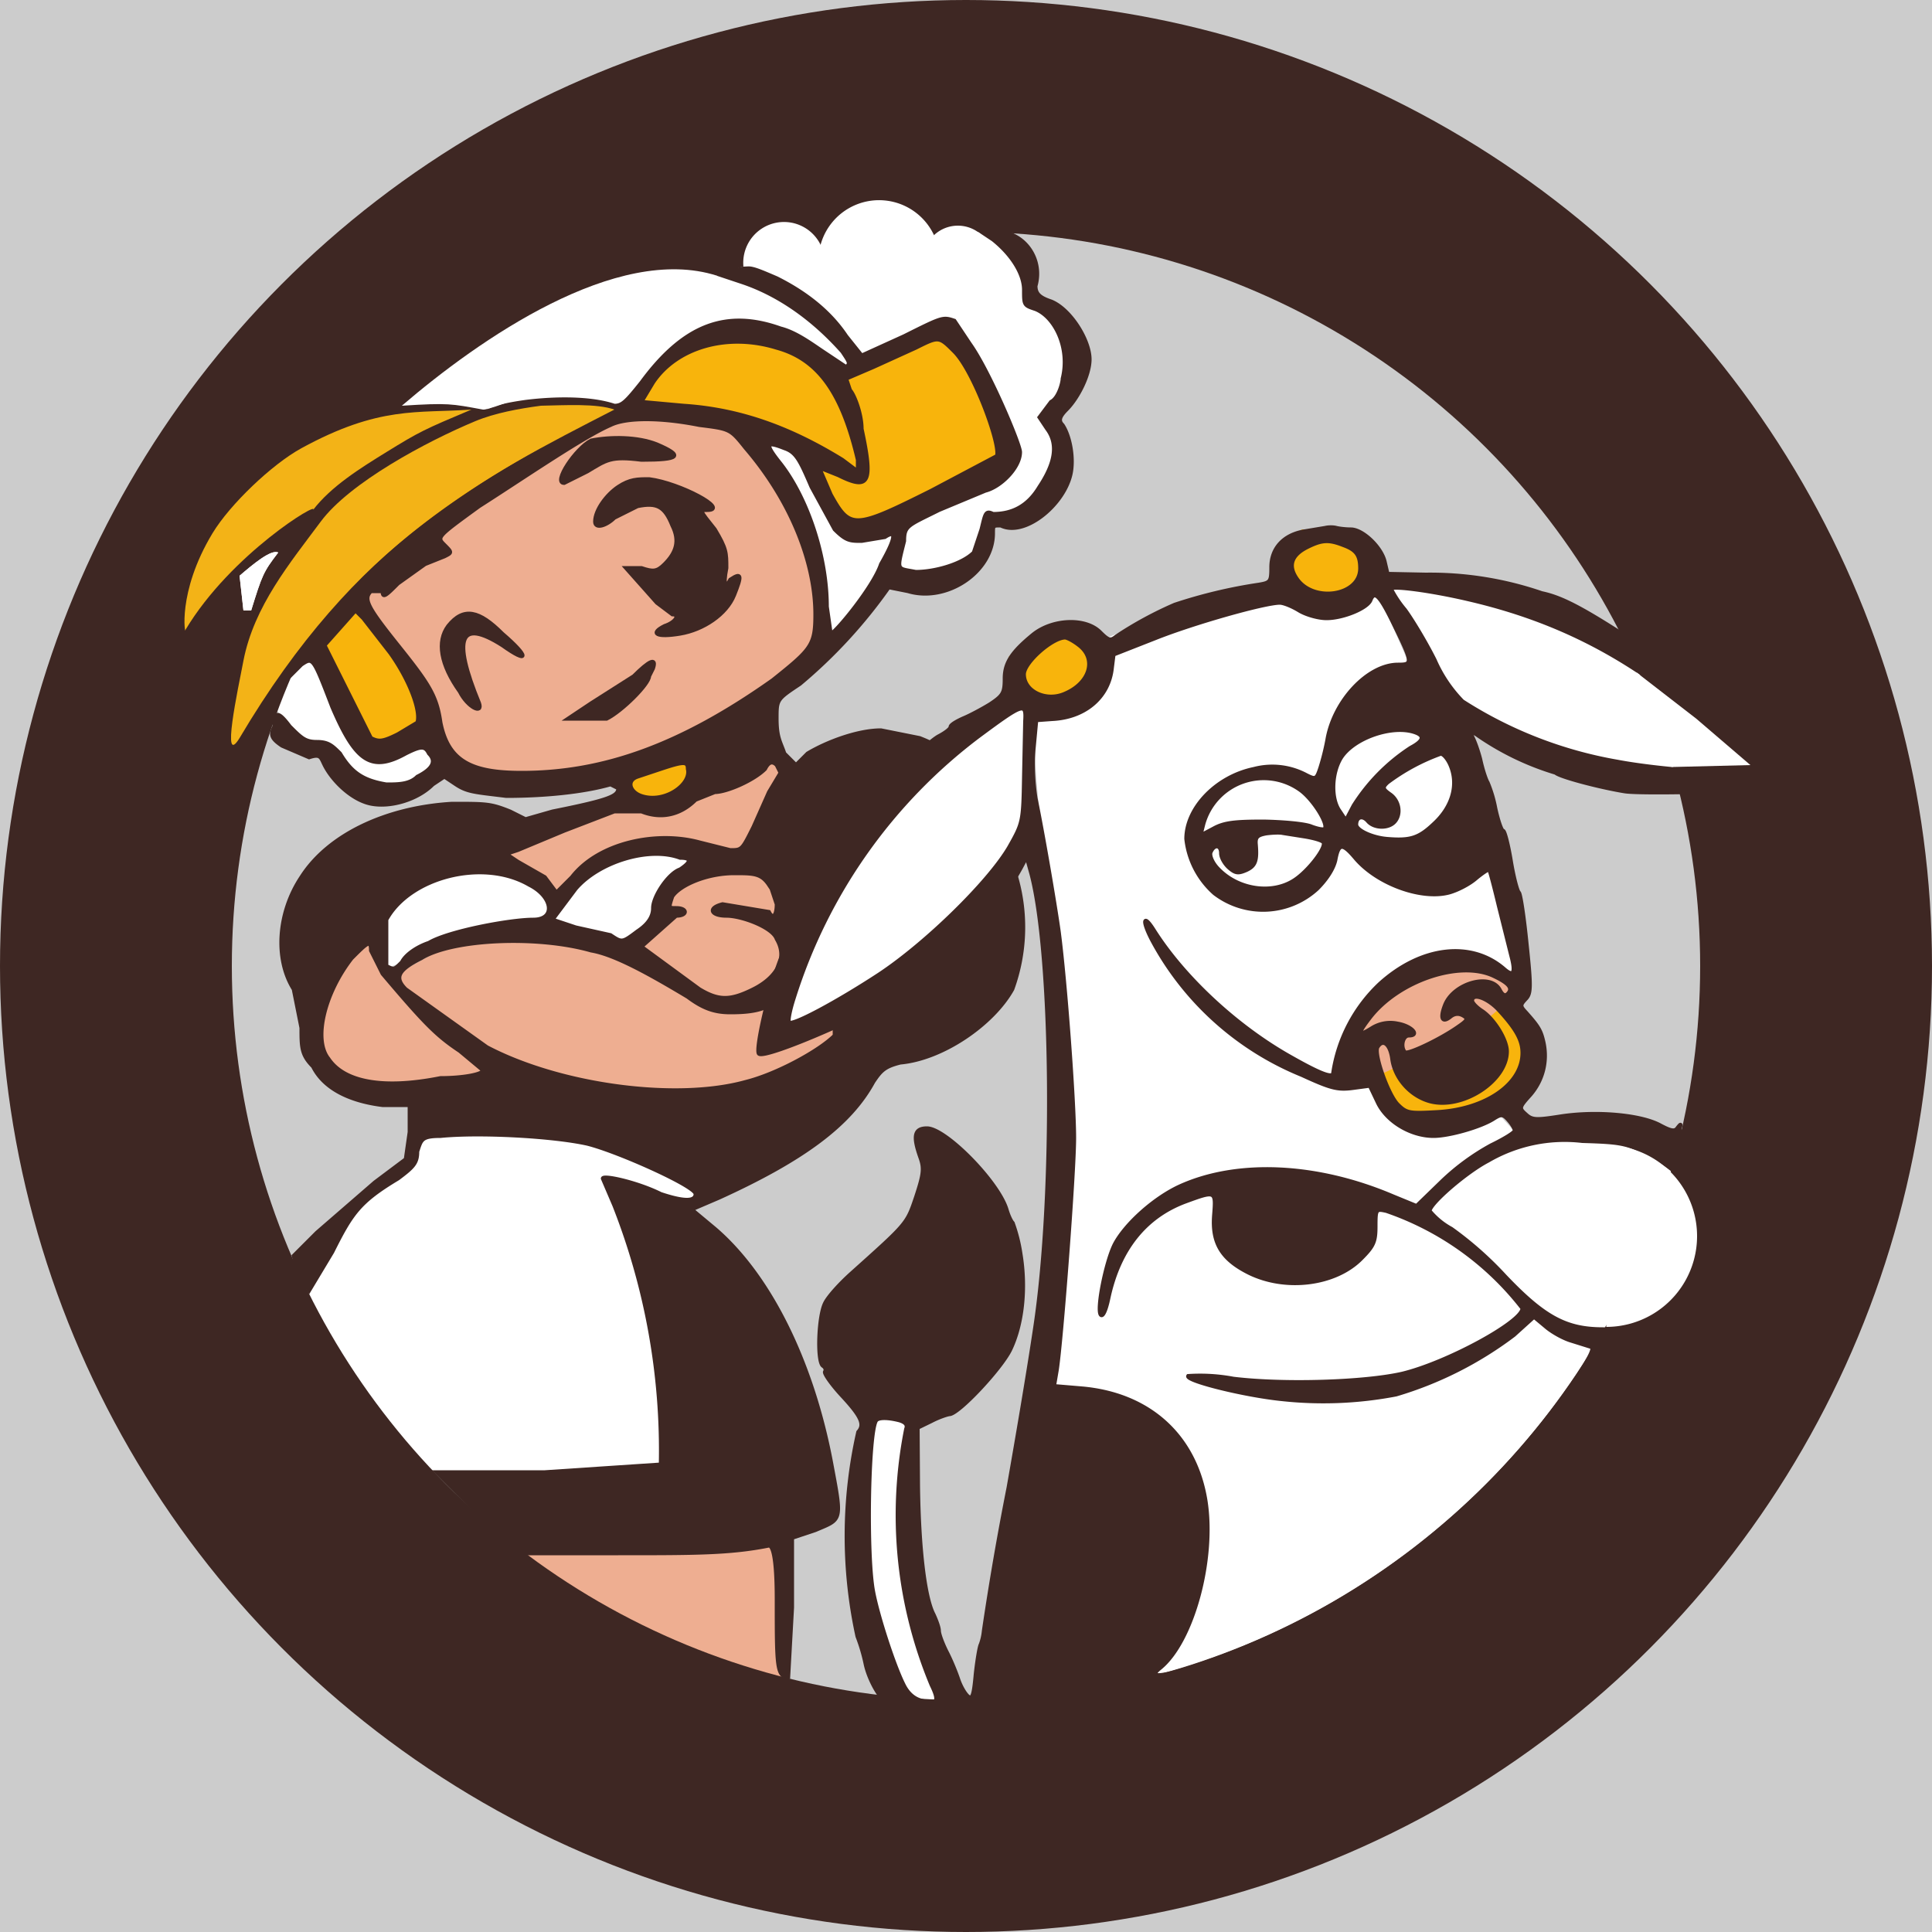 <!-- Copyright 2021 Peter Beverloo & AnimeCon. All rights reserved.
     Use of this source code is governed by a MIT license that can be
     found in the LICENSE file. -->
<svg xmlns="http://www.w3.org/2000/svg" viewBox="0 0 500 500">
    <!-- (0) Temporary styles. -->
    <path d="m0 0 h500 v500 h-500 v-500" style="fill: #ccc; stroke: none" />
    <style>
        circle, path {
            fill: #3e2723;
            stroke: #3e2723;
        }
    </style>

    <!-- Yellow highlight colour: #f8b40c -->
    <!-- Skin colour: #eeae91 -->

    <!-- (1) Marieke -->
    <g>
        <!-- White background -->
        <path style="fill: #ffffff; stroke: none"
              d="m106 291 L211 291 L177 311 L173 381 L110 381 L70 330 L106 300" />
        <path style="fill: #ffffff; stroke: none"
              d="m99 251 L99 225 L134 225 L144 232 L161 220 L186 220 L171 233 L164 247 L130 239" />
        <path style="fill: #ffffff; stroke: none"
              d="m77 193 L66 174 L81 169 L96 195 L115 191 L111 203 L95 203" />
        <path style="fill: #ffffff; stroke: none"
              d="m118 106 L195 58 L257 58 L279 93 L274 106 L274 126 L257 136 L249 147 L229 152 L215 164 L203 121 L183 106" />

        <!-- Yellow highlights -->
        <rect style="fill: #f8b40c; stroke: none"
              x="162" y="196" width="17" height="10" />
        <path style="fill: #f8b40c; stroke: none"
              d="m162 105 L182 85 L220 95 L247 86 L261 119 L220 137 L207 116" />
        <path style="fill: #f8b40c; stroke: none"
              d="m160 106 L112 136 L92 155 L113 187 L97 194 L74 159 L122 106" />

        <!-- Skin colour -->
        <path style="fill: #eeae91; stroke: none"
              d="m96 284 L81 272 L81 259 L96 239 L101 253 L119 243 L152 243 L162 246 L170 237 L177 225 L207 225 L220 269 L191 284" />
        <path style="fill: #eeae91; stroke: none"
              d="m92 154 L158 106 L191 110 L211 141 L211 168 L170 197 L121 202" />
        <path style="fill: #eeae91; stroke: none"
              d="m144 232 L130 221 L162 206 L178 207 L202 195 L202 227 L165 218" />
        <path style="fill: #eeae91; stroke: none"
              d="m203 397 L203 442 L120 397" />

        <!-- Outline of their body -->
        <path d="m241 61 1 1c1-1 1-2-1-2v1z"/>
        <path d="M257 62c5 4 8 9 8 13s0 4 3 5c5 2 9 10 7 18 0 1-1 5-3 6l-3 4 2 3c3 4 2 9-2 15-3 5-7 7-12 7-2-1-2 0-3 4l-2 6c-3 3-10 5-15 5-5-1-5 0-3-8 0-4 1-4 9-8l12-5c4-1 9-6 9-10 0-2-8-21-13-28l-4-6c-3-1-3-1-13 4l-11 5-4-5c-4-6-10-11-18-15-7-3-7-3-11-2l-4 1 6 2c9 3 18 9 26 18 2 3 2 3 1 4l-6-4c-3-2-7-5-11-6-14-5-25-1-36 14-4 5-5 6-7 6-6-2-15-2-23-1-7 1-10 2-12 4l-3 3 6-2c5-2 10-2 19-3h13l-11 6c-30 16-50 31-68 53l-3 5-1 4 2-2c3-2 3-2 8 11 6 14 10 17 19 12 4-2 5-2 6 0 2 2 1 4-3 6-2 2-5 2-8 2-6-1-9-3-12-8-2-2-3-3-6-3s-4-1-7-4c-3-4-4-4-4 0-1 2-1 3 2 5l7 3c3-1 3 0 4 2 2 4 7 9 12 10s12-1 16-5l3-2 3 2c3 2 5 2 13 3 10 0 20-1 27-3l2 1c0 2-2 3-17 6l-7 2-4-2c-5-2-6-2-15-2-17 1-32 8-39 19-6 9-7 21-2 29l2 10c0 5 0 7 3 10 3 6 10 9 18 10h7v7l-1 7-8 6-15 13-6 6 1 4 3 5 6-10c5-10 7-13 17-19 4-3 5-4 5-7 1-3 1-4 6-4 10-1 29 0 38 2 8 2 28 11 28 13s-3 2-9 0c-6-3-15-5-15-4l3 7a173 173 0 0 1 12 67l-30 2h-28l4 4 11 11 8 6h24c20 0 29 0 39-2 1 0 2 3 2 14 0 17 0 20 3 20l1-18v-18l6-2c7-3 7-2 4-18-5-26-16-48-30-60l-6-5 7-3c22-10 34-19 40-30 2-3 3-4 7-5 11-1 24-10 29-19a47 47 0 0 0 1-29l-2-11-9-11c-7-11-9-12-14-14l-10-2c-6 0-14 3-19 6l-3 3-3-3c-1-3-2-4-2-9s0-5 6-9a130 130 0 0 0 23-25l5 1c10 3 22-5 22-15 0-2 0-2 2-2 6 3 16-5 18-13 1-4 0-10-2-13-1-1-1-2 1-4 3-3 6-9 6-13 0-5-5-13-10-15-3-1-4-2-4-4 2-7-3-14-10-14h-4l3 2zm-56 28c11 3 17 12 21 29v3l-4-3c-13-8-26-13-41-14l-11-1 3-5c6-9 19-13 32-9zm46 1c5 5 12 24 11 27l-17 9c-20 10-21 10-26 1l-3-7 5 2c8 4 9 2 6-12 0-4-2-9-3-10l-1-3 7-3 11-5c6-3 6-3 10 1zm-66 19c8 1 8 1 12 6 12 14 18 30 18 43 0 8-1 9-11 17-24 17-44 24-65 24-13 0-19-3-21-13-1-7-3-10-11-20s-9-12-7-14h3c0 2 1 1 4-2l7-5 5-2c2-1 2-1 0-3s-2-2 9-10c11-7 27-18 34-21 4-2 13-2 23 0zm22 6c3 1 4 3 7 10l6 11c3 3 4 3 7 3l6-1c3-2 3 0-1 7-2 6-12 18-13 18l-1-7c0-13-5-28-12-37-4-5-4-6 1-4zM94 160l7 9c5 7 8 15 7 18l-5 3c-4 2-5 2-7 1l-12-24 8-9 2 2zm84 39c1 4-6 9-12 7-3-1-4-4-1-5l6-2c6-2 7-2 7 0zm24 1-3 5-4 9c-3 6-3 6-6 6l-8-2c-11-3-26 0-33 9l-4 4-3-4-7-4-3-2 3-1 12-5 13-5h7c5 2 10 1 14-3l5-2c3 0 10-3 13-6 1-2 2-2 3-1l1 2zm-26 22c3 0 3 1 0 3-3 1-7 7-7 10 0 2-1 4-4 6-4 3-4 3-7 1l-9-2-6-2 6-8c6-7 19-11 27-8zm-39 7c6 3 7 9 1 9s-22 3-27 6c-3 1-6 3-7 5-2 2-2 2-4 1v-12c6-11 25-16 37-9zm62-1 2 6c0 3-1 4-2 2l-12-2c-4 1-3 3 1 3s12 3 13 6c3 5 0 10-6 13s-9 3-14 0l-15-11 9-8c3 0 3-2 0-2-2 0-2 0-1-3 2-3 9-6 16-6 5 0 7 0 9 3zm-46 18c6 1 15 6 25 12 4 3 7 4 11 4 7 0 11-1 15-6l3-3 3 3 6 6v6c-4 4-15 10-23 12-18 5-48 1-67-9l-21-15c-3-3-2-5 4-8 8-5 30-6 44-2zm-57 0 3 6c11 13 14 16 20 20l6 5c0 1-5 2-11 2-15 3-25 1-29-5-4-5-1-17 6-26 4-4 5-5 5-2z"/>
        <path d="M153 114c-4 2-10 11-7 11l6-3c5-3 6-4 14-3 10 0 11-1 4-4-5-2-12-2-17-1zm7 12c-3 2-6 6-6 9 0 2 3 1 5-1l6-3c5-1 7 0 9 5 2 4 1 7-2 10-2 2-3 2-6 1h-4l8 9 4 3c2 0 1 2-2 3-4 2-2 3 4 2s12-5 14-10 2-6-1-4c-1 2-2 2-1-3 0-4 0-5-3-10-4-5-4-5-2-5 6 0-7-7-15-8-3 0-5 0-8 2zm-44 36c-3 4-2 10 3 17 2 4 6 6 5 3-7-17-5-22 6-15 7 5 7 3 0-3-6-6-10-7-14-2zm48 13-11 7-6 4h10c4-2 11-9 11-11l1-2c1-3-1-2-5 2zm47-110 1 1 1-1-2-1v1z"/>
    </g>

    <!-- (2) Clara -->
    <g>
        <!-- White background -->
        <path style="fill: #ffffff; stroke: none"
              d="m222 397 l5 -38 l9 9 l-2 35 l10 38 h-10" />
        <path style="fill: #ffffff; stroke: none"
              d="m199 269 L215 228 L242 195 L265 180 L267 185 L267 213 L247 242" />
        <path style="fill: #ffffff; stroke: none"
              d="m357 151 L379 151 L427 171 L458 201 L423 201 L377 185" />
        <path style="fill: #ffffff; stroke: none"
              d="m252 450 l20 -116 v-64 l-3 -59 l-3 -37 l46 -20 l44 -2 l35 80 l1 22 l-19 18 l20 22 l37 -2 l21 38 l-118 120" />

        <!-- Yellow highlights -->
        <path style="fill: #f8b40c; stroke: none"
              d="m261 170 l10 -8 h7 L286 167 v7 l-10 7 h-6 l-6 -6" />
        <path style="fill: #f8b40c; stroke: none"
              d="m331 141 l6 -4 h9 l6 5 v6 l-6 9 h-11 l-4 -5" />
        <path style="fill: #f8b40c; stroke: none"
              d="m359 265 L360 274 L367 281 h10 L388 274 h-7 L377 257 L382 253 L394 267 v9 L386 285 L374 288 h-13 L353 277 v-9" />

        <!-- Snout -->
        <path style="fill: #eeae91; stroke: none"
              d="m347 281 L349 269 L359 255 L375 249 L384 249 L394 256 L381 267 L351 281" />

        <!-- Outline of their body -->
        <path d="m343 136.6-5.4.9c-5.4.9-8.6 4.4-8.6 9.3 0 3.7-.2 4-3.2 4.5a130 130 0 0 0-21.8 5.2 97.5 97.5 0 0 0-15.1 8.2c-1.5 1.2-2 1.1-4.2-1.1-3.8-3.8-12.3-3.4-17.3.6-5.5 4.5-7.4 7.3-7.4 11.4 0 3.7-.4 4.4-3.7 6.6-2.1 1.3-5.3 3-7 3.7-1.8.8-3.3 1.7-3.3 2.2 0 .5-1.3 1.5-3 2.4-1.6.8-6.7 5.3-11.2 9.9-6.9 6.8-9.9 11-17.5 24.2a254.8 254.8 0 0 0-12.2 23.4c-3 7.6-6.7 23.7-5.7 24.7 1.6 1.6 31.4-11.4 38.2-16.6l4.5-3.1c2.3-1.5 15.5-14.5 17.4-17.1l3.6-4.9a56 56 0 0 0 4.1-6.4l1.5-2.8 1.2 4.3c5.6 21.1 6.2 83.1 1 117.4-1.8 12.1-4.8 29.6-6.9 41.5a765.3 765.3 0 0 0-6.4 37.1 14 14 0 0 1-.8 3.5c-.3.5-.9 4-1.3 7.7-.5 5.6-.9 6.6-2 5.7-.8-.7-1.9-2.6-2.5-4.4-.6-1.8-1.9-5-3-7.1-1.1-2.2-2-4.6-2-5.5 0-.8-.7-2.7-1.4-4.2-2.3-4.4-3.8-17.1-4-33.3l-.1-15 3.5-1.7c1.9-1 4-1.7 4.7-1.8 2.3 0 13.2-11.6 15.7-16.6 3.2-6.6 4.2-16 2.7-25a41 41 0 0 0-2-7.9c-.5-.5-1.2-2.1-1.6-3.5-2.2-7.2-15.8-21-20.6-21-3.3 0-3.7 2-1.7 7.6 1 2.8.8 4.3-1.1 10.1-2.4 7.1-2.2 6.8-16.8 19.9-2.9 2.6-6 6-6.8 7.7-1.7 3.4-2.1 15.2-.5 16.2.6.4.8 1 .5 1.5-.3.4 1.7 3.3 4.5 6.3 5 5.4 5.8 7.4 4.1 9.3a121.9 121.9 0 0 0-.2 52.9 46 46 0 0 1 2.1 7.1c.6 2.9 2.4 6.7 4.1 8.7l3 3.7h16.4c13 0 20.3-.6 36.4-3 18.9-2.8 21-3.4 34.9-8.9 37.7-15.1 71-41.3 90.6-71.3l7.5-11.6 6.8-2c9.6-3 14.2-7.8 21.9-23.2 1.1-2.1 1.8-5.9 1.8-9.6.1-5.1-.3-6.7-2.8-10.3a36.2 36.2 0 0 0-6.6-6.9c-2.1-1.6-3.5-3.3-3.3-4.2.4-1.2.3-1.2-.5-.2-.7 1.1-1.6 1-4.6-.6-5-2.7-16.4-3.7-25.6-2.3-6.4 1-7.5 1-9.1-.5-1.8-1.6-1.8-1.8 1.1-5 3.3-3.8 4.5-8.7 3.5-13.5-.7-3.2-1.3-4.2-4.6-7.9-1.5-1.6-1.5-1.9-.1-3.4 1.4-1.4 1.5-2.9.3-14.3-.7-7-1.6-13-2-13.3-.4-.3-1.4-4-2.1-8.3-.7-4.2-1.6-7.7-2-7.7-.4 0-1.3-2.6-2-5.8a33 33 0 0 0-2-6.7c-.4-.6-1.3-3.2-1.9-6-.7-2.7-1.8-5.6-2.4-6.4-1-1.2-.8-1.2 1.3-.1a71.7 71.7 0 0 0 20.6 10c1 1 11.1 3.7 17.8 4.8 4.5.8 41.3-.2 42.2-1.1.4-.3-1.1-3-3.1-5.9a111.4 111.4 0 0 0-32-28.7c-16.9-11.2-22.8-14.4-28.5-15.6a89 89 0 0 0-30-4.8l-9.9-.2-.7-3c-.8-3.8-5.7-8.5-8.8-8.5-1.3 0-3-.2-3.8-.4-.7-.2-2-.2-2.8 0zm4.7 4.5c3.3 1.2 4.3 2.6 4.3 6 0 7.2-12.3 9-16.5 2.5-2.2-3.3-1.2-6 2.8-8 3.8-1.9 5.6-2 9.4-.5zm32.3 14c17.3 4 32 10.4 46 20 8.8 6 27 22.3 27 24.1 0 1.6-22.4.2-34.5-2.1a108.4 108.4 0 0 1-40-15.6 35.6 35.6 0 0 1-7.2-10.7c-2.3-4.6-5.8-10.4-7.7-13a28 28 0 0 1-3.6-5.4c0-.9 10.2.4 20 2.7zm-19.6 5.8c5.3 10.8 5.3 11.1 1.4 11.1-7.8 0-16.6 9.4-18.3 19.5a63 63 0 0 1-1.8 7.2c-1 3-1.2 3.1-3.6 1.9a18.7 18.7 0 0 0-13.6-1.6c-9.7 2-17.5 10.1-17.5 18.1a22 22 0 0 0 7.3 14.1 20.7 20.7 0 0 0 26.6-1.2c2.5-2.5 4.2-5.2 4.7-7.4.8-4.4 1.8-4.5 5.1-.6 5.6 6.7 17.1 10.9 24.3 9 2.2-.6 5.3-2.2 7-3.7 1.7-1.4 3.2-2.4 3.4-2.2.2.2 1.3 4.4 2.5 9.4l3.2 12.8c1.2 4.5.6 5.6-1.8 3.5-8.5-7.4-21.5-5.9-32.2 3.8a39.8 39.8 0 0 0-12.1 23.2c-.2 1.2-3.1.2-10.7-4.1-14.2-7.9-28-20.8-35.7-33-2.7-4.3-3.1-2.5-.5 2.5a76.7 76.7 0 0 0 38.8 35c7.4 3.4 9.2 3.9 13.1 3.4l4.5-.6 2 4.2c2.3 5 8.6 8.8 14.5 8.8 4.1 0 12.4-2.4 15.6-4.5 1.9-1.2 2.4-1.2 3.8.4.9 1 1.6 2.2 1.6 2.7s-2.8 2.2-6.1 3.8a60 60 0 0 0-12.7 9.3l-6.6 6.4-6.1-2.5c-19.7-8.4-40.3-9.3-55.1-2.6-6.6 3-14.1 9.7-16.9 15-2.3 4.5-4.8 17.1-3.6 18.3.5.5 1.3-1.1 2-4.5 2.7-12.4 9.4-20.9 19.8-24.8 7.9-2.9 8-2.9 7.5 3.4-.6 7.3 2 11.5 9 15 9.5 4.7 22.3 3.1 29-3.6 3.3-3.3 3.8-4.4 3.8-8.4 0-4.5.1-4.6 2.8-4a75.6 75.6 0 0 1 35.2 25.2c0 3.5-19.5 14.1-31.1 16.9-9.6 2.2-30.4 2.9-43.7 1.3a46.6 46.6 0 0 0-11.7-.7c-.8 1.2 14.4 5 24.2 6a100 100 0 0 0 29.6-1.2 95.4 95.4 0 0 0 30.5-15.4l5.2-4.7 3 2.5c1.6 1.4 4.6 3.1 6.7 3.7l5.1 1.6c.9.2-.4 2.8-3.7 7.8a193 193 0 0 1-99.9 75.1c-8.1 2.6-11.1 2.7-8 .2 8.4-6.8 14.2-28.1 11.8-43.3-2.7-16.8-14.6-27.6-32.1-29.1l-7.1-.6.7-4.1c1.2-7.7 4.5-51.1 4.5-60.1 0-9.5-2.3-40.7-4-53.5-1.1-7.8-4.2-25.8-6-34.5a55 55 0 0 1-.5-12.6l.7-7.5 4.1-.3c8.4-.4 14.4-5.5 15.4-12.7l.5-4 10.7-4.2c10-4 28.4-9.2 32.3-9.2 1 0 3.2.9 5 2 1.8 1.1 5 2 7.1 2 4.3 0 10.6-2.6 11.4-4.7 1-2.5 2.3-1.3 5.7 5.6zm-81 6.2c4.5 3.6 2.6 9.8-4 12.5-4.8 2-10.4-.7-10.4-5.1 0-3 7.2-9.4 10.6-9.5.6 0 2.3.9 3.8 2.1zm-14.1 19.5-.3 14.6c-.2 11.5-.3 11.8-3.8 18-5.3 9.1-21.6 25-33.7 33-11 7.2-22.4 13.3-23.3 12.4-.3-.4.2-3.1 1.2-6.2a135.8 135.8 0 0 1 47.9-67.9c11.6-8.6 12.3-8.8 12-3.9zm101.1 3c2.4.9 1.9 2.2-1.3 3.9a49.3 49.3 0 0 0-14.8 15l-2 3.8-1.6-2.4c-2.3-3.2-2.1-9.7.3-13.7 3.3-5.3 13.6-8.8 19.4-6.6zm9 8.5c2.1 5 .5 10.7-4.3 15.1-3.9 3.7-6.1 4.4-12.1 3.9-3.8-.3-8-2.2-8-3.7 0-2 1.6-2.5 3-.9 1.5 1.8 5.1 2 6.8.3 1.9-1.9 1.4-5.5-1-7.2-2-1.4-2.1-1.8-.7-3.1a52.8 52.8 0 0 1 13.7-7.4c.7-.1 1.9 1.3 2.6 3zm-38.7 6.5c3.3 2.5 7.2 8.8 6.1 9.9-.3.3-1.8 0-3.4-.6-1.6-.7-7.2-1.2-12.4-1.3-7.4 0-10.2.3-12.9 1.8l-3.4 1.8.7-2.8a16.2 16.2 0 0 1 25.3-8.8zm1 11.9c2.4.4 4.5 1 4.8 1.5.8 1.3-3.8 7.3-7.4 9.7-5.8 3.9-14.8 2.6-20-3-1.4-1.5-2.1-3.3-1.8-4.1.9-2.2 2.7-2 2.7.2 0 1.1.9 2.7 2 3.7 1.7 1.5 2.4 1.6 4.5.7 2.4-1.1 2.9-2.4 2.5-6.9-.1-1.7.5-2.2 2.7-2.6 1.5-.2 3.5-.3 4.3-.1l5.7.9zm48.9 36.1c4 1.9 5 3.2 3.6 4.6-.7.7-1.4.3-2.1-1.1-2.4-4.3-11.8-1.7-14.1 3.9-1.4 3.5-.8 4.9 1.4 3.1 1-.8 2.1-.9 3.2-.3 1.4.8 1.3 1.2-1.2 2.9-4.5 3.2-13.1 7.3-13.8 6.6-1.2-1.3-.6-4.3 1-4.3 3 0 .7-2.5-2.9-3.1a9 9 0 0 0-6.7 1.2c-3.7 2.3-3.8 1.6-.5-2.7 7.4-9.6 23.3-15 32.1-10.8zm1.1 8.6c4.7 5.1 6.3 8 6.3 11.3 0 8-9.4 14.6-22.1 15.3-7.2.4-7.9.3-10.2-2-2.5-2.6-6.2-13.1-5.2-14.8 1.4-2.3 3.3-.8 3.8 3.1.7 5 4.7 9.5 9.7 10.9 8.4 2.3 20-5.2 20-12.9 0-3-3.3-8.4-6.5-10.5-1.4-.9-2.5-2.1-2.5-2.6 0-2.1 3.8-.8 6.7 2.2zm38.8 37.5c10.8 5.6 15.9 13.6 14.6 22.9a25.7 25.7 0 0 1-26.3 22.4c-9.5 0-15.2-3.1-25.3-13.7a90.5 90.5 0 0 0-13.9-12.3 19 19 0 0 1-5.6-4.6c0-1.9 9.5-10.1 15.1-13a39.3 39.3 0 0 1 24.4-5.1c10.1.3 11.5.6 17 3.4zm-193.7 68.9c1.6.5 2.1 1.2 1.7 2.2a114.3 114.3 0 0 0 6.6 66.3c2.1 4.3 1.5 5.2-2.7 4-1.9-.5-3.5-1.9-4.6-4.2-2.5-5-6.6-17.6-7.8-23.9-1.8-9.1-1.3-40.8.7-44.3.5-.9 3-.9 6.1-.1z" />
    </g>

    <!-- (3) The outer circle -->
    <g>
        <circle r="220" cy="250" cx="250" stroke-width="60" style="fill: transparent" />

        <!-- (3a) Marieke overlays -->
        <path style="fill: #ffffff; stroke: none" d="M256.9 67.4 a1,1 0 0,0 -18,0" />
        <path style="fill: #ffffff; stroke: none" d="M242 61.5 a1,1 0 0,0 -29,12" />
        <path style="fill: #ffffff; stroke: none" d="M213.4 67 a1,1 0 0,0 -21,2" />

        <path style="fill: #ffffff; stroke: none" fill-rule="evenodd"
              d="M185.5,71.333c0.611,0.15-2.923,4.521-14.5,12.668-4.73,3.329-9.323,5.6-14,9-3.526,2.562-30.046,13.357-32,13-8.276-1.512-8.847-1.769-21-1C123.967,87.869,159.517,63.065,185.5,71.333ZM72,143c-3.862,5.027-4.152,5.817-7,15H63l-1-9C65.379,146.113,70.19,142.051,72,143Z"/>

        <path style="fill: #ffffff; stroke: none" fill-rule="evenodd"
              d="M72,143c-3.862,5.027-4.152,5.817-7,15H63l-1-9C65.379,146.113,70.19,142.051,72,143Z"/>

        <path style="fill: #f3b317; stroke: none" fill-rule="evenodd"
              d="M140,105c6.149-.115,14.456-0.625,19,1-34.606,17.785-66.7,33.832-97,85-4.828,7.843-.464-12.424,1-20,2.736-14.154,12.1-25.36,20-36,7.507-10.113,27.451-20.775,40-26C128.063,106.892,134.3,105.752,140,105Zm-18,1c-12.212,5.151-13.322,5.644-22,11-6.67,4.116-14.337,8.879-19,15,1.946-2.554-21.19,11.287-33,31,0,1.88-2.333-9.546,7-25,4.491-7.436,15.37-17.829,23-22C98.181,104.969,107.988,107,122,106Z"/>

        <!-- (3b) Clara overlays -->
        <path style="fill: #ffffff; stroke: none"
              d="m423.5 174 L439 186 L453 198 L432.7 198.5" />
        <path style="fill: #ffffff; stroke: none"
              d="M415.7 343.4 a1,1 0 0,0 0,-47" />
    </g>

    <!-- (4) The J-POP logo -->
    <!-- TODO -->

    <!-- (5) The Volunteer Portal logo -->
    <!-- TODO -->
</svg>
